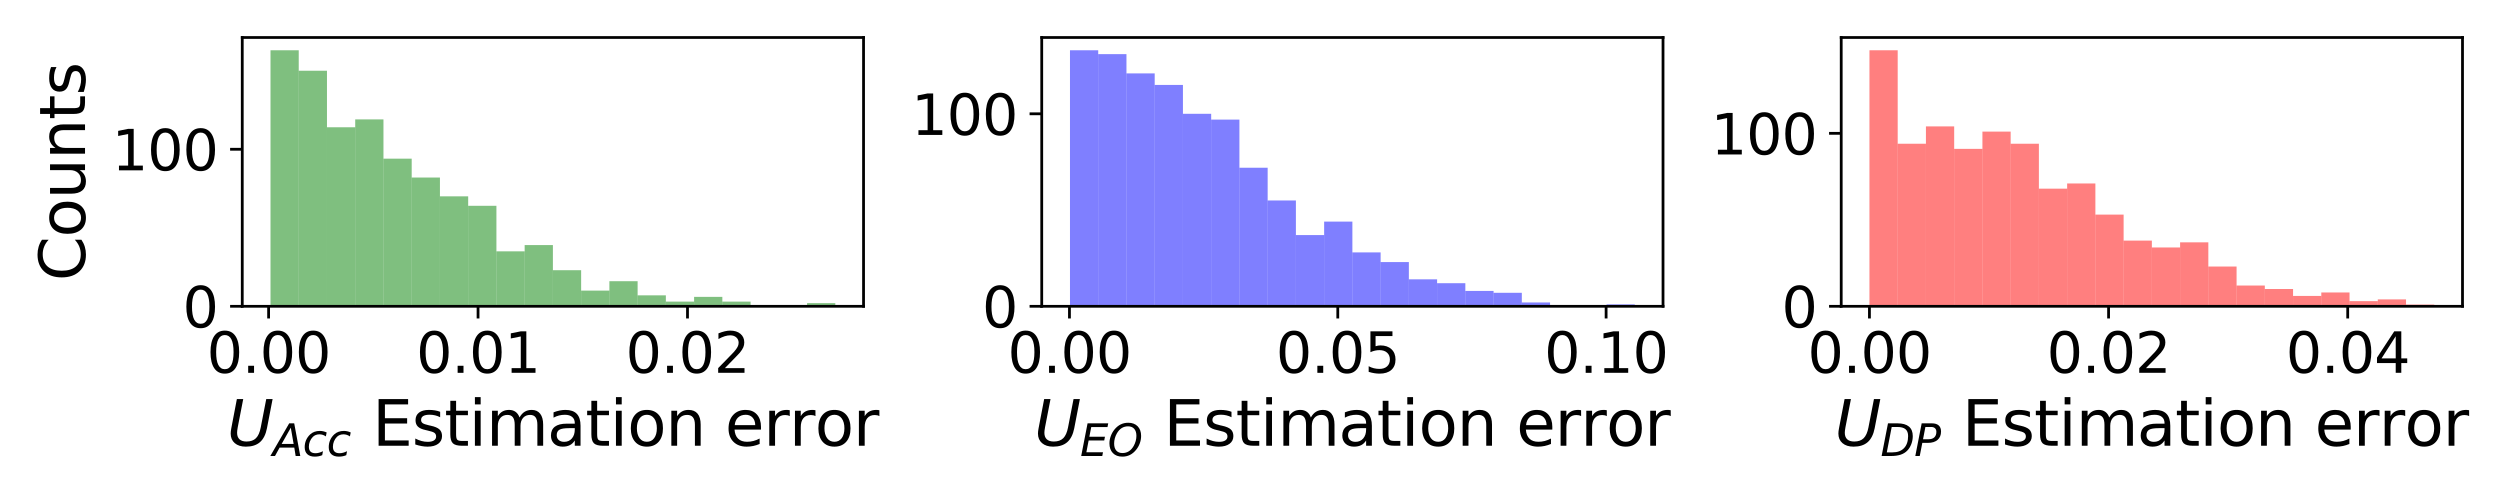 <?xml version="1.0" encoding="utf-8" standalone="no"?>
<!DOCTYPE svg PUBLIC "-//W3C//DTD SVG 1.1//EN"
  "http://www.w3.org/Graphics/SVG/1.1/DTD/svg11.dtd">
<svg xmlns:xlink="http://www.w3.org/1999/xlink" width="720pt" height="144pt" viewBox="0 0 720 144" xmlns="http://www.w3.org/2000/svg" version="1.1">
 <defs>
  <style type="text/css">*{stroke-linejoin: round; stroke-linecap: butt}</style>
 </defs>
 <g id="figure_1">
  <g id="patch_1">
   <path d="M 0 144 
L 720 144 
L 720 0 
L 0 0 
z
" style="fill: #ffffff"/>
  </g>
  <g id="axes_1">
   <g id="patch_2">
    <path d="M 69.77 88.216 
L 248.7 88.216 
L 248.7 10.8 
L 69.77 10.8 
z
" style="fill: #ffffff"/>
   </g>
   <g id="patch_3">
    <path d="M 77.903 88.216 
L 86.036 88.216 
L 86.036 14.486 
L 77.903 14.486 
z
" clip-path="url(#p251391948b)" style="fill: #008000; opacity: 0.5"/>
   </g>
   <g id="patch_4">
    <path d="M 86.036 88.216 
L 94.17 88.216 
L 94.17 20.367 
L 86.036 20.367 
z
" clip-path="url(#p251391948b)" style="fill: #008000; opacity: 0.5"/>
   </g>
   <g id="patch_5">
    <path d="M 94.17 88.216 
L 102.303 88.216 
L 102.303 36.651 
L 94.17 36.651 
z
" clip-path="url(#p251391948b)" style="fill: #008000; opacity: 0.5"/>
   </g>
   <g id="patch_6">
    <path d="M 102.303 88.216 
L 110.436 88.216 
L 110.436 34.389 
L 102.303 34.389 
z
" clip-path="url(#p251391948b)" style="fill: #008000; opacity: 0.5"/>
   </g>
   <g id="patch_7">
    <path d="M 110.436 88.216 
L 118.569 88.216 
L 118.569 45.697 
L 110.436 45.697 
z
" clip-path="url(#p251391948b)" style="fill: #008000; opacity: 0.5"/>
   </g>
   <g id="patch_8">
    <path d="M 118.569 88.216 
L 126.702 88.216 
L 126.702 51.125 
L 118.569 51.125 
z
" clip-path="url(#p251391948b)" style="fill: #008000; opacity: 0.5"/>
   </g>
   <g id="patch_9">
    <path d="M 126.702 88.216 
L 134.835 88.216 
L 134.835 56.553 
L 126.702 56.553 
z
" clip-path="url(#p251391948b)" style="fill: #008000; opacity: 0.5"/>
   </g>
   <g id="patch_10">
    <path d="M 134.835 88.216 
L 142.969 88.216 
L 142.969 59.267 
L 134.835 59.267 
z
" clip-path="url(#p251391948b)" style="fill: #008000; opacity: 0.5"/>
   </g>
   <g id="patch_11">
    <path d="M 142.969 88.216 
L 151.102 88.216 
L 151.102 72.385 
L 142.969 72.385 
z
" clip-path="url(#p251391948b)" style="fill: #008000; opacity: 0.5"/>
   </g>
   <g id="patch_12">
    <path d="M 151.102 88.216 
L 159.235 88.216 
L 159.235 70.575 
L 151.102 70.575 
z
" clip-path="url(#p251391948b)" style="fill: #008000; opacity: 0.5"/>
   </g>
   <g id="patch_13">
    <path d="M 159.235 88.216 
L 167.368 88.216 
L 167.368 77.812 
L 159.235 77.812 
z
" clip-path="url(#p251391948b)" style="fill: #008000; opacity: 0.5"/>
   </g>
   <g id="patch_14">
    <path d="M 167.368 88.216 
L 175.501 88.216 
L 175.501 83.693 
L 167.368 83.693 
z
" clip-path="url(#p251391948b)" style="fill: #008000; opacity: 0.5"/>
   </g>
   <g id="patch_15">
    <path d="M 175.501 88.216 
L 183.635 88.216 
L 183.635 80.979 
L 175.501 80.979 
z
" clip-path="url(#p251391948b)" style="fill: #008000; opacity: 0.5"/>
   </g>
   <g id="patch_16">
    <path d="M 183.635 88.216 
L 191.768 88.216 
L 191.768 85.05 
L 183.635 85.05 
z
" clip-path="url(#p251391948b)" style="fill: #008000; opacity: 0.5"/>
   </g>
   <g id="patch_17">
    <path d="M 191.768 88.216 
L 199.901 88.216 
L 199.901 86.859 
L 191.768 86.859 
z
" clip-path="url(#p251391948b)" style="fill: #008000; opacity: 0.5"/>
   </g>
   <g id="patch_18">
    <path d="M 199.901 88.216 
L 208.034 88.216 
L 208.034 85.502 
L 199.901 85.502 
z
" clip-path="url(#p251391948b)" style="fill: #008000; opacity: 0.5"/>
   </g>
   <g id="patch_19">
    <path d="M 208.034 88.216 
L 216.167 88.216 
L 216.167 86.859 
L 208.034 86.859 
z
" clip-path="url(#p251391948b)" style="fill: #008000; opacity: 0.5"/>
   </g>
   <g id="patch_20">
    <path d="M 216.167 88.216 
L 224.301 88.216 
L 224.301 88.216 
L 216.167 88.216 
z
" clip-path="url(#p251391948b)" style="fill: #008000; opacity: 0.5"/>
   </g>
   <g id="patch_21">
    <path d="M 224.301 88.216 
L 232.434 88.216 
L 232.434 88.216 
L 224.301 88.216 
z
" clip-path="url(#p251391948b)" style="fill: #008000; opacity: 0.5"/>
   </g>
   <g id="patch_22">
    <path d="M 232.434 88.216 
L 240.567 88.216 
L 240.567 87.311 
L 232.434 87.311 
z
" clip-path="url(#p251391948b)" style="fill: #008000; opacity: 0.5"/>
   </g>
   <g id="matplotlib.axis_1">
    <g id="xtick_1">
     <g id="line2d_1">
      <defs>
       <path id="mfdc11bd60e" d="M 0 0 
L 0 3.5 
" style="stroke: #000000; stroke-width: 0.8"/>
      </defs>
      <g>
       <use xlink:href="#mfdc11bd60e" x="77.358" y="88.216" style="stroke: #000000; stroke-width: 0.8"/>
      </g>
     </g>
     <g id="text_1">
      <!-- 0.00 -->
      <g transform="translate(59.545 107.374) scale(0.16 -0.16)">
       <defs>
        <path id="DejaVuSans-30" d="M 2034 4250 
Q 1547 4250 1301 3770 
Q 1056 3291 1056 2328 
Q 1056 1369 1301 889 
Q 1547 409 2034 409 
Q 2525 409 2770 889 
Q 3016 1369 3016 2328 
Q 3016 3291 2770 3770 
Q 2525 4250 2034 4250 
z
M 2034 4750 
Q 2819 4750 3233 4129 
Q 3647 3509 3647 2328 
Q 3647 1150 3233 529 
Q 2819 -91 2034 -91 
Q 1250 -91 836 529 
Q 422 1150 422 2328 
Q 422 3509 836 4129 
Q 1250 4750 2034 4750 
z
" transform="scale(0.016)"/>
        <path id="DejaVuSans-2e" d="M 684 794 
L 1344 794 
L 1344 0 
L 684 0 
L 684 794 
z
" transform="scale(0.016)"/>
       </defs>
       <use xlink:href="#DejaVuSans-30"/>
       <use xlink:href="#DejaVuSans-2e" x="63.623"/>
       <use xlink:href="#DejaVuSans-30" x="95.41"/>
       <use xlink:href="#DejaVuSans-30" x="159.033"/>
      </g>
     </g>
    </g>
    <g id="xtick_2">
     <g id="line2d_2">
      <g>
       <use xlink:href="#mfdc11bd60e" x="137.678" y="88.216" style="stroke: #000000; stroke-width: 0.8"/>
      </g>
     </g>
     <g id="text_2">
      <!-- 0.01 -->
      <g transform="translate(119.866 107.374) scale(0.16 -0.16)">
       <defs>
        <path id="DejaVuSans-31" d="M 794 531 
L 1825 531 
L 1825 4091 
L 703 3866 
L 703 4441 
L 1819 4666 
L 2450 4666 
L 2450 531 
L 3481 531 
L 3481 0 
L 794 0 
L 794 531 
z
" transform="scale(0.016)"/>
       </defs>
       <use xlink:href="#DejaVuSans-30"/>
       <use xlink:href="#DejaVuSans-2e" x="63.623"/>
       <use xlink:href="#DejaVuSans-30" x="95.41"/>
       <use xlink:href="#DejaVuSans-31" x="159.033"/>
      </g>
     </g>
    </g>
    <g id="xtick_3">
     <g id="line2d_3">
      <g>
       <use xlink:href="#mfdc11bd60e" x="197.999" y="88.216" style="stroke: #000000; stroke-width: 0.8"/>
      </g>
     </g>
     <g id="text_3">
      <!-- 0.02 -->
      <g transform="translate(180.187 107.374) scale(0.16 -0.16)">
       <defs>
        <path id="DejaVuSans-32" d="M 1228 531 
L 3431 531 
L 3431 0 
L 469 0 
L 469 531 
Q 828 903 1448 1529 
Q 2069 2156 2228 2338 
Q 2531 2678 2651 2914 
Q 2772 3150 2772 3378 
Q 2772 3750 2511 3984 
Q 2250 4219 1831 4219 
Q 1534 4219 1204 4116 
Q 875 4013 500 3803 
L 500 4441 
Q 881 4594 1212 4672 
Q 1544 4750 1819 4750 
Q 2544 4750 2975 4387 
Q 3406 4025 3406 3419 
Q 3406 3131 3298 2873 
Q 3191 2616 2906 2266 
Q 2828 2175 2409 1742 
Q 1991 1309 1228 531 
z
" transform="scale(0.016)"/>
       </defs>
       <use xlink:href="#DejaVuSans-30"/>
       <use xlink:href="#DejaVuSans-2e" x="63.623"/>
       <use xlink:href="#DejaVuSans-30" x="95.41"/>
       <use xlink:href="#DejaVuSans-32" x="159.033"/>
      </g>
     </g>
    </g>
    <g id="text_4">
     <!-- $U_{Acc}$ Estimation error -->
     <g transform="translate(65.365 128.378) scale(0.18 -0.18)">
      <defs>
       <path id="DejaVuSans-Oblique-55" d="M 991 4666 
L 1625 4666 
L 1075 1831 
Q 1041 1641 1027 1517 
Q 1013 1394 1013 1300 
Q 1013 869 1253 645 
Q 1494 422 1959 422 
Q 2563 422 2898 753 
Q 3234 1084 3378 1831 
L 3928 4666 
L 4563 4666 
L 4000 1753 
Q 3816 809 3300 359 
Q 2784 -91 1888 -91 
Q 1188 -91 780 261 
Q 372 613 372 1216 
Q 372 1325 387 1461 
Q 403 1597 434 1753 
L 991 4666 
z
" transform="scale(0.016)"/>
       <path id="DejaVuSans-Oblique-41" d="M 2356 4666 
L 3072 4666 
L 3938 0 
L 3278 0 
L 3084 1197 
L 984 1197 
L 325 0 
L -341 0 
L 2356 4666 
z
M 2584 4044 
L 1275 1722 
L 2988 1722 
L 2584 4044 
z
" transform="scale(0.016)"/>
       <path id="DejaVuSans-Oblique-63" d="M 3431 3366 
L 3316 2797 
Q 3109 2947 2876 3022 
Q 2644 3097 2394 3097 
Q 2119 3097 1870 3000 
Q 1622 2903 1453 2725 
Q 1184 2453 1037 2087 
Q 891 1722 891 1331 
Q 891 859 1127 628 
Q 1363 397 1844 397 
Q 2081 397 2348 469 
Q 2616 541 2906 684 
L 2797 116 
Q 2547 13 2283 -39 
Q 2019 -91 1741 -91 
Q 1044 -91 669 257 
Q 294 606 294 1253 
Q 294 1797 489 2255 
Q 684 2713 1069 3078 
Q 1331 3328 1684 3456 
Q 2038 3584 2456 3584 
Q 2700 3584 2940 3529 
Q 3181 3475 3431 3366 
z
" transform="scale(0.016)"/>
       <path id="DejaVuSans-20" transform="scale(0.016)"/>
       <path id="DejaVuSans-45" d="M 628 4666 
L 3578 4666 
L 3578 4134 
L 1259 4134 
L 1259 2753 
L 3481 2753 
L 3481 2222 
L 1259 2222 
L 1259 531 
L 3634 531 
L 3634 0 
L 628 0 
L 628 4666 
z
" transform="scale(0.016)"/>
       <path id="DejaVuSans-73" d="M 2834 3397 
L 2834 2853 
Q 2591 2978 2328 3040 
Q 2066 3103 1784 3103 
Q 1356 3103 1142 2972 
Q 928 2841 928 2578 
Q 928 2378 1081 2264 
Q 1234 2150 1697 2047 
L 1894 2003 
Q 2506 1872 2764 1633 
Q 3022 1394 3022 966 
Q 3022 478 2636 193 
Q 2250 -91 1575 -91 
Q 1294 -91 989 -36 
Q 684 19 347 128 
L 347 722 
Q 666 556 975 473 
Q 1284 391 1588 391 
Q 1994 391 2212 530 
Q 2431 669 2431 922 
Q 2431 1156 2273 1281 
Q 2116 1406 1581 1522 
L 1381 1569 
Q 847 1681 609 1914 
Q 372 2147 372 2553 
Q 372 3047 722 3315 
Q 1072 3584 1716 3584 
Q 2034 3584 2315 3537 
Q 2597 3491 2834 3397 
z
" transform="scale(0.016)"/>
       <path id="DejaVuSans-74" d="M 1172 4494 
L 1172 3500 
L 2356 3500 
L 2356 3053 
L 1172 3053 
L 1172 1153 
Q 1172 725 1289 603 
Q 1406 481 1766 481 
L 2356 481 
L 2356 0 
L 1766 0 
Q 1100 0 847 248 
Q 594 497 594 1153 
L 594 3053 
L 172 3053 
L 172 3500 
L 594 3500 
L 594 4494 
L 1172 4494 
z
" transform="scale(0.016)"/>
       <path id="DejaVuSans-69" d="M 603 3500 
L 1178 3500 
L 1178 0 
L 603 0 
L 603 3500 
z
M 603 4863 
L 1178 4863 
L 1178 4134 
L 603 4134 
L 603 4863 
z
" transform="scale(0.016)"/>
       <path id="DejaVuSans-6d" d="M 3328 2828 
Q 3544 3216 3844 3400 
Q 4144 3584 4550 3584 
Q 5097 3584 5394 3201 
Q 5691 2819 5691 2113 
L 5691 0 
L 5113 0 
L 5113 2094 
Q 5113 2597 4934 2840 
Q 4756 3084 4391 3084 
Q 3944 3084 3684 2787 
Q 3425 2491 3425 1978 
L 3425 0 
L 2847 0 
L 2847 2094 
Q 2847 2600 2669 2842 
Q 2491 3084 2119 3084 
Q 1678 3084 1418 2786 
Q 1159 2488 1159 1978 
L 1159 0 
L 581 0 
L 581 3500 
L 1159 3500 
L 1159 2956 
Q 1356 3278 1631 3431 
Q 1906 3584 2284 3584 
Q 2666 3584 2933 3390 
Q 3200 3197 3328 2828 
z
" transform="scale(0.016)"/>
       <path id="DejaVuSans-61" d="M 2194 1759 
Q 1497 1759 1228 1600 
Q 959 1441 959 1056 
Q 959 750 1161 570 
Q 1363 391 1709 391 
Q 2188 391 2477 730 
Q 2766 1069 2766 1631 
L 2766 1759 
L 2194 1759 
z
M 3341 1997 
L 3341 0 
L 2766 0 
L 2766 531 
Q 2569 213 2275 61 
Q 1981 -91 1556 -91 
Q 1019 -91 701 211 
Q 384 513 384 1019 
Q 384 1609 779 1909 
Q 1175 2209 1959 2209 
L 2766 2209 
L 2766 2266 
Q 2766 2663 2505 2880 
Q 2244 3097 1772 3097 
Q 1472 3097 1187 3025 
Q 903 2953 641 2809 
L 641 3341 
Q 956 3463 1253 3523 
Q 1550 3584 1831 3584 
Q 2591 3584 2966 3190 
Q 3341 2797 3341 1997 
z
" transform="scale(0.016)"/>
       <path id="DejaVuSans-6f" d="M 1959 3097 
Q 1497 3097 1228 2736 
Q 959 2375 959 1747 
Q 959 1119 1226 758 
Q 1494 397 1959 397 
Q 2419 397 2687 759 
Q 2956 1122 2956 1747 
Q 2956 2369 2687 2733 
Q 2419 3097 1959 3097 
z
M 1959 3584 
Q 2709 3584 3137 3096 
Q 3566 2609 3566 1747 
Q 3566 888 3137 398 
Q 2709 -91 1959 -91 
Q 1206 -91 779 398 
Q 353 888 353 1747 
Q 353 2609 779 3096 
Q 1206 3584 1959 3584 
z
" transform="scale(0.016)"/>
       <path id="DejaVuSans-6e" d="M 3513 2113 
L 3513 0 
L 2938 0 
L 2938 2094 
Q 2938 2591 2744 2837 
Q 2550 3084 2163 3084 
Q 1697 3084 1428 2787 
Q 1159 2491 1159 1978 
L 1159 0 
L 581 0 
L 581 3500 
L 1159 3500 
L 1159 2956 
Q 1366 3272 1645 3428 
Q 1925 3584 2291 3584 
Q 2894 3584 3203 3211 
Q 3513 2838 3513 2113 
z
" transform="scale(0.016)"/>
       <path id="DejaVuSans-65" d="M 3597 1894 
L 3597 1613 
L 953 1613 
Q 991 1019 1311 708 
Q 1631 397 2203 397 
Q 2534 397 2845 478 
Q 3156 559 3463 722 
L 3463 178 
Q 3153 47 2828 -22 
Q 2503 -91 2169 -91 
Q 1331 -91 842 396 
Q 353 884 353 1716 
Q 353 2575 817 3079 
Q 1281 3584 2069 3584 
Q 2775 3584 3186 3129 
Q 3597 2675 3597 1894 
z
M 3022 2063 
Q 3016 2534 2758 2815 
Q 2500 3097 2075 3097 
Q 1594 3097 1305 2825 
Q 1016 2553 972 2059 
L 3022 2063 
z
" transform="scale(0.016)"/>
       <path id="DejaVuSans-72" d="M 2631 2963 
Q 2534 3019 2420 3045 
Q 2306 3072 2169 3072 
Q 1681 3072 1420 2755 
Q 1159 2438 1159 1844 
L 1159 0 
L 581 0 
L 581 3500 
L 1159 3500 
L 1159 2956 
Q 1341 3275 1631 3429 
Q 1922 3584 2338 3584 
Q 2397 3584 2469 3576 
Q 2541 3569 2628 3553 
L 2631 2963 
z
" transform="scale(0.016)"/>
      </defs>
      <use xlink:href="#DejaVuSans-Oblique-55" transform="translate(0 0.016)"/>
      <use xlink:href="#DejaVuSans-Oblique-41" transform="translate(73.193 -16.391) scale(0.7)"/>
      <use xlink:href="#DejaVuSans-Oblique-63" transform="translate(121.079 -16.391) scale(0.7)"/>
      <use xlink:href="#DejaVuSans-Oblique-63" transform="translate(159.565 -16.391) scale(0.7)"/>
      <use xlink:href="#DejaVuSans-20" transform="translate(200.786 0.016)"/>
      <use xlink:href="#DejaVuSans-45" transform="translate(232.573 0.016)"/>
      <use xlink:href="#DejaVuSans-73" transform="translate(295.757 0.016)"/>
      <use xlink:href="#DejaVuSans-74" transform="translate(347.856 0.016)"/>
      <use xlink:href="#DejaVuSans-69" transform="translate(387.065 0.016)"/>
      <use xlink:href="#DejaVuSans-6d" transform="translate(414.849 0.016)"/>
      <use xlink:href="#DejaVuSans-61" transform="translate(512.261 0.016)"/>
      <use xlink:href="#DejaVuSans-74" transform="translate(573.54 0.016)"/>
      <use xlink:href="#DejaVuSans-69" transform="translate(612.749 0.016)"/>
      <use xlink:href="#DejaVuSans-6f" transform="translate(640.532 0.016)"/>
      <use xlink:href="#DejaVuSans-6e" transform="translate(701.714 0.016)"/>
      <use xlink:href="#DejaVuSans-20" transform="translate(765.093 0.016)"/>
      <use xlink:href="#DejaVuSans-65" transform="translate(796.88 0.016)"/>
      <use xlink:href="#DejaVuSans-72" transform="translate(858.403 0.016)"/>
      <use xlink:href="#DejaVuSans-72" transform="translate(899.517 0.016)"/>
      <use xlink:href="#DejaVuSans-6f" transform="translate(940.63 0.016)"/>
      <use xlink:href="#DejaVuSans-72" transform="translate(1001.812 0.016)"/>
     </g>
    </g>
   </g>
   <g id="matplotlib.axis_2">
    <g id="ytick_1">
     <g id="line2d_4">
      <defs>
       <path id="mb762837268" d="M 0 0 
L -3.5 0 
" style="stroke: #000000; stroke-width: 0.8"/>
      </defs>
      <g>
       <use xlink:href="#mb762837268" x="69.77" y="88.216" style="stroke: #000000; stroke-width: 0.8"/>
      </g>
     </g>
     <g id="text_5">
      <!-- 0 -->
      <g transform="translate(52.59 94.295) scale(0.16 -0.16)">
       <use xlink:href="#DejaVuSans-30"/>
      </g>
     </g>
    </g>
    <g id="ytick_2">
     <g id="line2d_5">
      <g>
       <use xlink:href="#mb762837268" x="69.77" y="42.983" style="stroke: #000000; stroke-width: 0.8"/>
      </g>
     </g>
     <g id="text_6">
      <!-- 100 -->
      <g transform="translate(32.23 49.062) scale(0.16 -0.16)">
       <use xlink:href="#DejaVuSans-31"/>
       <use xlink:href="#DejaVuSans-30" x="63.623"/>
       <use xlink:href="#DejaVuSans-30" x="127.246"/>
      </g>
     </g>
    </g>
    <g id="text_7">
     <!-- Counts -->
     <g transform="translate(24.487 80.924) rotate(-90) scale(0.18 -0.18)">
      <defs>
       <path id="DejaVuSans-43" d="M 4122 4306 
L 4122 3641 
Q 3803 3938 3442 4084 
Q 3081 4231 2675 4231 
Q 1875 4231 1450 3742 
Q 1025 3253 1025 2328 
Q 1025 1406 1450 917 
Q 1875 428 2675 428 
Q 3081 428 3442 575 
Q 3803 722 4122 1019 
L 4122 359 
Q 3791 134 3420 21 
Q 3050 -91 2638 -91 
Q 1578 -91 968 557 
Q 359 1206 359 2328 
Q 359 3453 968 4101 
Q 1578 4750 2638 4750 
Q 3056 4750 3426 4639 
Q 3797 4528 4122 4306 
z
" transform="scale(0.016)"/>
       <path id="DejaVuSans-75" d="M 544 1381 
L 544 3500 
L 1119 3500 
L 1119 1403 
Q 1119 906 1312 657 
Q 1506 409 1894 409 
Q 2359 409 2629 706 
Q 2900 1003 2900 1516 
L 2900 3500 
L 3475 3500 
L 3475 0 
L 2900 0 
L 2900 538 
Q 2691 219 2414 64 
Q 2138 -91 1772 -91 
Q 1169 -91 856 284 
Q 544 659 544 1381 
z
M 1991 3584 
L 1991 3584 
z
" transform="scale(0.016)"/>
      </defs>
      <use xlink:href="#DejaVuSans-43"/>
      <use xlink:href="#DejaVuSans-6f" x="69.824"/>
      <use xlink:href="#DejaVuSans-75" x="131.006"/>
      <use xlink:href="#DejaVuSans-6e" x="194.385"/>
      <use xlink:href="#DejaVuSans-74" x="257.764"/>
      <use xlink:href="#DejaVuSans-73" x="296.973"/>
     </g>
    </g>
   </g>
   <g id="patch_23">
    <path d="M 69.77 88.216 
L 69.77 10.8 
" style="fill: none; stroke: #000000; stroke-width: 0.8; stroke-linejoin: miter; stroke-linecap: square"/>
   </g>
   <g id="patch_24">
    <path d="M 248.7 88.216 
L 248.7 10.8 
" style="fill: none; stroke: #000000; stroke-width: 0.8; stroke-linejoin: miter; stroke-linecap: square"/>
   </g>
   <g id="patch_25">
    <path d="M 69.77 88.216 
L 248.7 88.216 
" style="fill: none; stroke: #000000; stroke-width: 0.8; stroke-linejoin: miter; stroke-linecap: square"/>
   </g>
   <g id="patch_26">
    <path d="M 69.77 10.8 
L 248.7 10.8 
" style="fill: none; stroke: #000000; stroke-width: 0.8; stroke-linejoin: miter; stroke-linecap: square"/>
   </g>
  </g>
  <g id="axes_2">
   <g id="patch_27">
    <path d="M 300.02 88.216 
L 478.95 88.216 
L 478.95 10.8 
L 300.02 10.8 
z
" style="fill: #ffffff"/>
   </g>
   <g id="patch_28">
    <path d="M 308.153 88.216 
L 316.286 88.216 
L 316.286 14.486 
L 308.153 14.486 
z
" clip-path="url(#p8cad259cbc)" style="fill: #0000ff; opacity: 0.5"/>
   </g>
   <g id="patch_29">
    <path d="M 316.286 88.216 
L 324.42 88.216 
L 324.42 15.595 
L 316.286 15.595 
z
" clip-path="url(#p8cad259cbc)" style="fill: #0000ff; opacity: 0.5"/>
   </g>
   <g id="patch_30">
    <path d="M 324.42 88.216 
L 332.553 88.216 
L 332.553 21.139 
L 324.42 21.139 
z
" clip-path="url(#p8cad259cbc)" style="fill: #0000ff; opacity: 0.5"/>
   </g>
   <g id="patch_31">
    <path d="M 332.553 88.216 
L 340.686 88.216 
L 340.686 24.465 
L 332.553 24.465 
z
" clip-path="url(#p8cad259cbc)" style="fill: #0000ff; opacity: 0.5"/>
   </g>
   <g id="patch_32">
    <path d="M 340.686 88.216 
L 348.819 88.216 
L 348.819 32.78 
L 340.686 32.78 
z
" clip-path="url(#p8cad259cbc)" style="fill: #0000ff; opacity: 0.5"/>
   </g>
   <g id="patch_33">
    <path d="M 348.819 88.216 
L 356.952 88.216 
L 356.952 34.443 
L 348.819 34.443 
z
" clip-path="url(#p8cad259cbc)" style="fill: #0000ff; opacity: 0.5"/>
   </g>
   <g id="patch_34">
    <path d="M 356.952 88.216 
L 365.085 88.216 
L 365.085 48.302 
L 356.952 48.302 
z
" clip-path="url(#p8cad259cbc)" style="fill: #0000ff; opacity: 0.5"/>
   </g>
   <g id="patch_35">
    <path d="M 365.085 88.216 
L 373.219 88.216 
L 373.219 57.726 
L 365.085 57.726 
z
" clip-path="url(#p8cad259cbc)" style="fill: #0000ff; opacity: 0.5"/>
   </g>
   <g id="patch_36">
    <path d="M 373.219 88.216 
L 381.352 88.216 
L 381.352 67.705 
L 373.219 67.705 
z
" clip-path="url(#p8cad259cbc)" style="fill: #0000ff; opacity: 0.5"/>
   </g>
   <g id="patch_37">
    <path d="M 381.352 88.216 
L 389.485 88.216 
L 389.485 63.824 
L 381.352 63.824 
z
" clip-path="url(#p8cad259cbc)" style="fill: #0000ff; opacity: 0.5"/>
   </g>
   <g id="patch_38">
    <path d="M 389.485 88.216 
L 397.618 88.216 
L 397.618 72.694 
L 389.485 72.694 
z
" clip-path="url(#p8cad259cbc)" style="fill: #0000ff; opacity: 0.5"/>
   </g>
   <g id="patch_39">
    <path d="M 397.618 88.216 
L 405.751 88.216 
L 405.751 75.466 
L 397.618 75.466 
z
" clip-path="url(#p8cad259cbc)" style="fill: #0000ff; opacity: 0.5"/>
   </g>
   <g id="patch_40">
    <path d="M 405.751 88.216 
L 413.885 88.216 
L 413.885 80.455 
L 405.751 80.455 
z
" clip-path="url(#p8cad259cbc)" style="fill: #0000ff; opacity: 0.5"/>
   </g>
   <g id="patch_41">
    <path d="M 413.885 88.216 
L 422.018 88.216 
L 422.018 81.564 
L 413.885 81.564 
z
" clip-path="url(#p8cad259cbc)" style="fill: #0000ff; opacity: 0.5"/>
   </g>
   <g id="patch_42">
    <path d="M 422.018 88.216 
L 430.151 88.216 
L 430.151 83.781 
L 422.018 83.781 
z
" clip-path="url(#p8cad259cbc)" style="fill: #0000ff; opacity: 0.5"/>
   </g>
   <g id="patch_43">
    <path d="M 430.151 88.216 
L 438.284 88.216 
L 438.284 84.335 
L 430.151 84.335 
z
" clip-path="url(#p8cad259cbc)" style="fill: #0000ff; opacity: 0.5"/>
   </g>
   <g id="patch_44">
    <path d="M 438.284 88.216 
L 446.417 88.216 
L 446.417 87.107 
L 438.284 87.107 
z
" clip-path="url(#p8cad259cbc)" style="fill: #0000ff; opacity: 0.5"/>
   </g>
   <g id="patch_45">
    <path d="M 446.417 88.216 
L 454.55 88.216 
L 454.55 88.216 
L 446.417 88.216 
z
" clip-path="url(#p8cad259cbc)" style="fill: #0000ff; opacity: 0.5"/>
   </g>
   <g id="patch_46">
    <path d="M 454.55 88.216 
L 462.684 88.216 
L 462.684 88.216 
L 454.55 88.216 
z
" clip-path="url(#p8cad259cbc)" style="fill: #0000ff; opacity: 0.5"/>
   </g>
   <g id="patch_47">
    <path d="M 462.684 88.216 
L 470.817 88.216 
L 470.817 87.662 
L 462.684 87.662 
z
" clip-path="url(#p8cad259cbc)" style="fill: #0000ff; opacity: 0.5"/>
   </g>
   <g id="matplotlib.axis_3">
    <g id="xtick_4">
     <g id="line2d_6">
      <g>
       <use xlink:href="#mfdc11bd60e" x="308.003" y="88.216" style="stroke: #000000; stroke-width: 0.8"/>
      </g>
     </g>
     <g id="text_8">
      <!-- 0.00 -->
      <g transform="translate(290.191 107.374) scale(0.16 -0.16)">
       <use xlink:href="#DejaVuSans-30"/>
       <use xlink:href="#DejaVuSans-2e" x="63.623"/>
       <use xlink:href="#DejaVuSans-30" x="95.41"/>
       <use xlink:href="#DejaVuSans-30" x="159.033"/>
      </g>
     </g>
    </g>
    <g id="xtick_5">
     <g id="line2d_7">
      <g>
       <use xlink:href="#mfdc11bd60e" x="385.281" y="88.216" style="stroke: #000000; stroke-width: 0.8"/>
      </g>
     </g>
     <g id="text_9">
      <!-- 0.05 -->
      <g transform="translate(367.468 107.374) scale(0.16 -0.16)">
       <defs>
        <path id="DejaVuSans-35" d="M 691 4666 
L 3169 4666 
L 3169 4134 
L 1269 4134 
L 1269 2991 
Q 1406 3038 1543 3061 
Q 1681 3084 1819 3084 
Q 2600 3084 3056 2656 
Q 3513 2228 3513 1497 
Q 3513 744 3044 326 
Q 2575 -91 1722 -91 
Q 1428 -91 1123 -41 
Q 819 9 494 109 
L 494 744 
Q 775 591 1075 516 
Q 1375 441 1709 441 
Q 2250 441 2565 725 
Q 2881 1009 2881 1497 
Q 2881 1984 2565 2268 
Q 2250 2553 1709 2553 
Q 1456 2553 1204 2497 
Q 953 2441 691 2322 
L 691 4666 
z
" transform="scale(0.016)"/>
       </defs>
       <use xlink:href="#DejaVuSans-30"/>
       <use xlink:href="#DejaVuSans-2e" x="63.623"/>
       <use xlink:href="#DejaVuSans-30" x="95.41"/>
       <use xlink:href="#DejaVuSans-35" x="159.033"/>
      </g>
     </g>
    </g>
    <g id="xtick_6">
     <g id="line2d_8">
      <g>
       <use xlink:href="#mfdc11bd60e" x="462.558" y="88.216" style="stroke: #000000; stroke-width: 0.8"/>
      </g>
     </g>
     <g id="text_10">
      <!-- 0.10 -->
      <g transform="translate(444.745 107.374) scale(0.16 -0.16)">
       <use xlink:href="#DejaVuSans-30"/>
       <use xlink:href="#DejaVuSans-2e" x="63.623"/>
       <use xlink:href="#DejaVuSans-31" x="95.41"/>
       <use xlink:href="#DejaVuSans-30" x="159.033"/>
      </g>
     </g>
    </g>
    <g id="text_11">
     <!-- $U_{EO}$ Estimation error -->
     <g transform="translate(297.865 128.378) scale(0.18 -0.18)">
      <defs>
       <path id="DejaVuSans-Oblique-45" d="M 1081 4666 
L 4031 4666 
L 3928 4134 
L 1606 4134 
L 1338 2753 
L 3566 2753 
L 3463 2222 
L 1234 2222 
L 909 531 
L 3284 531 
L 3181 0 
L 172 0 
L 1081 4666 
z
" transform="scale(0.016)"/>
       <path id="DejaVuSans-Oblique-4f" d="M 2919 4238 
Q 2400 4238 2003 3986 
Q 1606 3734 1313 3219 
Q 1125 2891 1026 2522 
Q 928 2153 928 1778 
Q 928 1128 1239 775 
Q 1550 422 2119 422 
Q 2631 422 3032 676 
Q 3434 931 3719 1434 
Q 3909 1772 4009 2142 
Q 4109 2513 4109 2881 
Q 4109 3528 3796 3883 
Q 3484 4238 2919 4238 
z
M 2100 -91 
Q 1241 -91 748 418 
Q 256 928 256 1813 
Q 256 2319 448 2847 
Q 641 3375 978 3788 
Q 1375 4272 1862 4511 
Q 2350 4750 2938 4750 
Q 3794 4750 4287 4245 
Q 4781 3741 4781 2869 
Q 4781 2331 4593 1812 
Q 4406 1294 4056 872 
Q 3656 384 3173 146 
Q 2691 -91 2100 -91 
z
" transform="scale(0.016)"/>
      </defs>
      <use xlink:href="#DejaVuSans-Oblique-55" transform="translate(0 0.016)"/>
      <use xlink:href="#DejaVuSans-Oblique-45" transform="translate(73.193 -16.391) scale(0.7)"/>
      <use xlink:href="#DejaVuSans-Oblique-4f" transform="translate(117.422 -16.391) scale(0.7)"/>
      <use xlink:href="#DejaVuSans-20" transform="translate(175.254 0.016)"/>
      <use xlink:href="#DejaVuSans-45" transform="translate(207.041 0.016)"/>
      <use xlink:href="#DejaVuSans-73" transform="translate(270.225 0.016)"/>
      <use xlink:href="#DejaVuSans-74" transform="translate(322.324 0.016)"/>
      <use xlink:href="#DejaVuSans-69" transform="translate(361.533 0.016)"/>
      <use xlink:href="#DejaVuSans-6d" transform="translate(389.316 0.016)"/>
      <use xlink:href="#DejaVuSans-61" transform="translate(486.729 0.016)"/>
      <use xlink:href="#DejaVuSans-74" transform="translate(548.008 0.016)"/>
      <use xlink:href="#DejaVuSans-69" transform="translate(587.217 0.016)"/>
      <use xlink:href="#DejaVuSans-6f" transform="translate(615 0.016)"/>
      <use xlink:href="#DejaVuSans-6e" transform="translate(676.182 0.016)"/>
      <use xlink:href="#DejaVuSans-20" transform="translate(739.561 0.016)"/>
      <use xlink:href="#DejaVuSans-65" transform="translate(771.348 0.016)"/>
      <use xlink:href="#DejaVuSans-72" transform="translate(832.871 0.016)"/>
      <use xlink:href="#DejaVuSans-72" transform="translate(873.984 0.016)"/>
      <use xlink:href="#DejaVuSans-6f" transform="translate(915.098 0.016)"/>
      <use xlink:href="#DejaVuSans-72" transform="translate(976.279 0.016)"/>
     </g>
    </g>
   </g>
   <g id="matplotlib.axis_4">
    <g id="ytick_3">
     <g id="line2d_9">
      <g>
       <use xlink:href="#mb762837268" x="300.02" y="88.216" style="stroke: #000000; stroke-width: 0.8"/>
      </g>
     </g>
     <g id="text_12">
      <!-- 0 -->
      <g transform="translate(282.84 94.295) scale(0.16 -0.16)">
       <use xlink:href="#DejaVuSans-30"/>
      </g>
     </g>
    </g>
    <g id="ytick_4">
     <g id="line2d_10">
      <g>
       <use xlink:href="#mb762837268" x="300.02" y="32.78" style="stroke: #000000; stroke-width: 0.8"/>
      </g>
     </g>
     <g id="text_13">
      <!-- 100 -->
      <g transform="translate(262.48 38.859) scale(0.16 -0.16)">
       <use xlink:href="#DejaVuSans-31"/>
       <use xlink:href="#DejaVuSans-30" x="63.623"/>
       <use xlink:href="#DejaVuSans-30" x="127.246"/>
      </g>
     </g>
    </g>
   </g>
   <g id="patch_48">
    <path d="M 300.02 88.216 
L 300.02 10.8 
" style="fill: none; stroke: #000000; stroke-width: 0.8; stroke-linejoin: miter; stroke-linecap: square"/>
   </g>
   <g id="patch_49">
    <path d="M 478.95 88.216 
L 478.95 10.8 
" style="fill: none; stroke: #000000; stroke-width: 0.8; stroke-linejoin: miter; stroke-linecap: square"/>
   </g>
   <g id="patch_50">
    <path d="M 300.02 88.216 
L 478.95 88.216 
" style="fill: none; stroke: #000000; stroke-width: 0.8; stroke-linejoin: miter; stroke-linecap: square"/>
   </g>
   <g id="patch_51">
    <path d="M 300.02 10.8 
L 478.95 10.8 
" style="fill: none; stroke: #000000; stroke-width: 0.8; stroke-linejoin: miter; stroke-linecap: square"/>
   </g>
  </g>
  <g id="axes_3">
   <g id="patch_52">
    <path d="M 530.27 88.216 
L 709.2 88.216 
L 709.2 10.8 
L 530.27 10.8 
z
" style="fill: #ffffff"/>
   </g>
   <g id="patch_53">
    <path d="M 538.403 88.216 
L 546.536 88.216 
L 546.536 14.486 
L 538.403 14.486 
z
" clip-path="url(#p9f1dd3dd47)" style="fill: #ff0000; opacity: 0.5"/>
   </g>
   <g id="patch_54">
    <path d="M 546.536 88.216 
L 554.669 88.216 
L 554.669 41.388 
L 546.536 41.388 
z
" clip-path="url(#p9f1dd3dd47)" style="fill: #ff0000; opacity: 0.5"/>
   </g>
   <g id="patch_55">
    <path d="M 554.669 88.216 
L 562.803 88.216 
L 562.803 36.406 
L 554.669 36.406 
z
" clip-path="url(#p9f1dd3dd47)" style="fill: #ff0000; opacity: 0.5"/>
   </g>
   <g id="patch_56">
    <path d="M 562.803 88.216 
L 570.936 88.216 
L 570.936 42.882 
L 562.803 42.882 
z
" clip-path="url(#p9f1dd3dd47)" style="fill: #ff0000; opacity: 0.5"/>
   </g>
   <g id="patch_57">
    <path d="M 570.936 88.216 
L 579.069 88.216 
L 579.069 37.901 
L 570.936 37.901 
z
" clip-path="url(#p9f1dd3dd47)" style="fill: #ff0000; opacity: 0.5"/>
   </g>
   <g id="patch_58">
    <path d="M 579.069 88.216 
L 587.202 88.216 
L 587.202 41.388 
L 579.069 41.388 
z
" clip-path="url(#p9f1dd3dd47)" style="fill: #ff0000; opacity: 0.5"/>
   </g>
   <g id="patch_59">
    <path d="M 587.202 88.216 
L 595.335 88.216 
L 595.335 54.34 
L 587.202 54.34 
z
" clip-path="url(#p9f1dd3dd47)" style="fill: #ff0000; opacity: 0.5"/>
   </g>
   <g id="patch_60">
    <path d="M 595.335 88.216 
L 603.469 88.216 
L 603.469 52.846 
L 595.335 52.846 
z
" clip-path="url(#p9f1dd3dd47)" style="fill: #ff0000; opacity: 0.5"/>
   </g>
   <g id="patch_61">
    <path d="M 603.469 88.216 
L 611.602 88.216 
L 611.602 61.813 
L 603.469 61.813 
z
" clip-path="url(#p9f1dd3dd47)" style="fill: #ff0000; opacity: 0.5"/>
   </g>
   <g id="patch_62">
    <path d="M 611.602 88.216 
L 619.735 88.216 
L 619.735 69.285 
L 611.602 69.285 
z
" clip-path="url(#p9f1dd3dd47)" style="fill: #ff0000; opacity: 0.5"/>
   </g>
   <g id="patch_63">
    <path d="M 619.735 88.216 
L 627.868 88.216 
L 627.868 71.278 
L 619.735 71.278 
z
" clip-path="url(#p9f1dd3dd47)" style="fill: #ff0000; opacity: 0.5"/>
   </g>
   <g id="patch_64">
    <path d="M 627.868 88.216 
L 636.001 88.216 
L 636.001 69.784 
L 627.868 69.784 
z
" clip-path="url(#p9f1dd3dd47)" style="fill: #ff0000; opacity: 0.5"/>
   </g>
   <g id="patch_65">
    <path d="M 636.001 88.216 
L 644.135 88.216 
L 644.135 76.758 
L 636.001 76.758 
z
" clip-path="url(#p9f1dd3dd47)" style="fill: #ff0000; opacity: 0.5"/>
   </g>
   <g id="patch_66">
    <path d="M 644.135 88.216 
L 652.268 88.216 
L 652.268 82.238 
L 644.135 82.238 
z
" clip-path="url(#p9f1dd3dd47)" style="fill: #ff0000; opacity: 0.5"/>
   </g>
   <g id="patch_67">
    <path d="M 652.268 88.216 
L 660.401 88.216 
L 660.401 83.234 
L 652.268 83.234 
z
" clip-path="url(#p9f1dd3dd47)" style="fill: #ff0000; opacity: 0.5"/>
   </g>
   <g id="patch_68">
    <path d="M 660.401 88.216 
L 668.534 88.216 
L 668.534 85.227 
L 660.401 85.227 
z
" clip-path="url(#p9f1dd3dd47)" style="fill: #ff0000; opacity: 0.5"/>
   </g>
   <g id="patch_69">
    <path d="M 668.534 88.216 
L 676.667 88.216 
L 676.667 84.231 
L 668.534 84.231 
z
" clip-path="url(#p9f1dd3dd47)" style="fill: #ff0000; opacity: 0.5"/>
   </g>
   <g id="patch_70">
    <path d="M 676.667 88.216 
L 684.8 88.216 
L 684.8 86.721 
L 676.667 86.721 
z
" clip-path="url(#p9f1dd3dd47)" style="fill: #ff0000; opacity: 0.5"/>
   </g>
   <g id="patch_71">
    <path d="M 684.8 88.216 
L 692.934 88.216 
L 692.934 86.223 
L 684.8 86.223 
z
" clip-path="url(#p9f1dd3dd47)" style="fill: #ff0000; opacity: 0.5"/>
   </g>
   <g id="patch_72">
    <path d="M 692.934 88.216 
L 701.067 88.216 
L 701.067 87.718 
L 692.934 87.718 
z
" clip-path="url(#p9f1dd3dd47)" style="fill: #ff0000; opacity: 0.5"/>
   </g>
   <g id="matplotlib.axis_5">
    <g id="xtick_7">
     <g id="line2d_11">
      <g>
       <use xlink:href="#mfdc11bd60e" x="538.398" y="88.216" style="stroke: #000000; stroke-width: 0.8"/>
      </g>
     </g>
     <g id="text_14">
      <!-- 0.00 -->
      <g transform="translate(520.586 107.374) scale(0.16 -0.16)">
       <use xlink:href="#DejaVuSans-30"/>
       <use xlink:href="#DejaVuSans-2e" x="63.623"/>
       <use xlink:href="#DejaVuSans-30" x="95.41"/>
       <use xlink:href="#DejaVuSans-30" x="159.033"/>
      </g>
     </g>
    </g>
    <g id="xtick_8">
     <g id="line2d_12">
      <g>
       <use xlink:href="#mfdc11bd60e" x="607.27" y="88.216" style="stroke: #000000; stroke-width: 0.8"/>
      </g>
     </g>
     <g id="text_15">
      <!-- 0.02 -->
      <g transform="translate(589.457 107.374) scale(0.16 -0.16)">
       <use xlink:href="#DejaVuSans-30"/>
       <use xlink:href="#DejaVuSans-2e" x="63.623"/>
       <use xlink:href="#DejaVuSans-30" x="95.41"/>
       <use xlink:href="#DejaVuSans-32" x="159.033"/>
      </g>
     </g>
    </g>
    <g id="xtick_9">
     <g id="line2d_13">
      <g>
       <use xlink:href="#mfdc11bd60e" x="676.141" y="88.216" style="stroke: #000000; stroke-width: 0.8"/>
      </g>
     </g>
     <g id="text_16">
      <!-- 0.04 -->
      <g transform="translate(658.328 107.374) scale(0.16 -0.16)">
       <defs>
        <path id="DejaVuSans-34" d="M 2419 4116 
L 825 1625 
L 2419 1625 
L 2419 4116 
z
M 2253 4666 
L 3047 4666 
L 3047 1625 
L 3713 1625 
L 3713 1100 
L 3047 1100 
L 3047 0 
L 2419 0 
L 2419 1100 
L 313 1100 
L 313 1709 
L 2253 4666 
z
" transform="scale(0.016)"/>
       </defs>
       <use xlink:href="#DejaVuSans-30"/>
       <use xlink:href="#DejaVuSans-2e" x="63.623"/>
       <use xlink:href="#DejaVuSans-30" x="95.41"/>
       <use xlink:href="#DejaVuSans-34" x="159.033"/>
      </g>
     </g>
    </g>
    <g id="text_17">
     <!-- $U_{DP}$ Estimation error -->
     <g transform="translate(528.385 128.378) scale(0.18 -0.18)">
      <defs>
       <path id="DejaVuSans-Oblique-44" d="M 1081 4666 
L 2438 4666 
Q 3519 4666 4070 4208 
Q 4622 3750 4622 2847 
Q 4622 2250 4412 1698 
Q 4203 1147 3834 769 
Q 3463 381 2891 190 
Q 2319 0 1538 0 
L 172 0 
L 1081 4666 
z
M 1613 4147 
L 909 519 
L 1734 519 
Q 2794 519 3375 1128 
Q 3956 1738 3956 2847 
Q 3956 3519 3581 3833 
Q 3206 4147 2406 4147 
L 1613 4147 
z
" transform="scale(0.016)"/>
       <path id="DejaVuSans-Oblique-50" d="M 1081 4666 
L 2541 4666 
Q 3178 4666 3512 4369 
Q 3847 4072 3847 3500 
Q 3847 2731 3353 2303 
Q 2859 1875 1966 1875 
L 1172 1875 
L 806 0 
L 172 0 
L 1081 4666 
z
M 1613 4147 
L 1275 2394 
L 2069 2394 
Q 2606 2394 2893 2669 
Q 3181 2944 3181 3456 
Q 3181 3784 2986 3965 
Q 2791 4147 2438 4147 
L 1613 4147 
z
" transform="scale(0.016)"/>
      </defs>
      <use xlink:href="#DejaVuSans-Oblique-55" transform="translate(0 0.016)"/>
      <use xlink:href="#DejaVuSans-Oblique-44" transform="translate(73.193 -16.391) scale(0.7)"/>
      <use xlink:href="#DejaVuSans-Oblique-50" transform="translate(127.095 -16.391) scale(0.7)"/>
      <use xlink:href="#DejaVuSans-20" transform="translate(172.041 0.016)"/>
      <use xlink:href="#DejaVuSans-45" transform="translate(203.828 0.016)"/>
      <use xlink:href="#DejaVuSans-73" transform="translate(267.012 0.016)"/>
      <use xlink:href="#DejaVuSans-74" transform="translate(319.111 0.016)"/>
      <use xlink:href="#DejaVuSans-69" transform="translate(358.32 0.016)"/>
      <use xlink:href="#DejaVuSans-6d" transform="translate(386.104 0.016)"/>
      <use xlink:href="#DejaVuSans-61" transform="translate(483.516 0.016)"/>
      <use xlink:href="#DejaVuSans-74" transform="translate(544.795 0.016)"/>
      <use xlink:href="#DejaVuSans-69" transform="translate(584.004 0.016)"/>
      <use xlink:href="#DejaVuSans-6f" transform="translate(611.787 0.016)"/>
      <use xlink:href="#DejaVuSans-6e" transform="translate(672.969 0.016)"/>
      <use xlink:href="#DejaVuSans-20" transform="translate(736.348 0.016)"/>
      <use xlink:href="#DejaVuSans-65" transform="translate(768.135 0.016)"/>
      <use xlink:href="#DejaVuSans-72" transform="translate(829.658 0.016)"/>
      <use xlink:href="#DejaVuSans-72" transform="translate(870.771 0.016)"/>
      <use xlink:href="#DejaVuSans-6f" transform="translate(911.885 0.016)"/>
      <use xlink:href="#DejaVuSans-72" transform="translate(973.066 0.016)"/>
     </g>
    </g>
   </g>
   <g id="matplotlib.axis_6">
    <g id="ytick_5">
     <g id="line2d_14">
      <g>
       <use xlink:href="#mb762837268" x="530.27" y="88.216" style="stroke: #000000; stroke-width: 0.8"/>
      </g>
     </g>
     <g id="text_18">
      <!-- 0 -->
      <g transform="translate(513.09 94.295) scale(0.16 -0.16)">
       <use xlink:href="#DejaVuSans-30"/>
      </g>
     </g>
    </g>
    <g id="ytick_6">
     <g id="line2d_15">
      <g>
       <use xlink:href="#mb762837268" x="530.27" y="38.399" style="stroke: #000000; stroke-width: 0.8"/>
      </g>
     </g>
     <g id="text_19">
      <!-- 100 -->
      <g transform="translate(492.73 44.478) scale(0.16 -0.16)">
       <use xlink:href="#DejaVuSans-31"/>
       <use xlink:href="#DejaVuSans-30" x="63.623"/>
       <use xlink:href="#DejaVuSans-30" x="127.246"/>
      </g>
     </g>
    </g>
   </g>
   <g id="patch_73">
    <path d="M 530.27 88.216 
L 530.27 10.8 
" style="fill: none; stroke: #000000; stroke-width: 0.8; stroke-linejoin: miter; stroke-linecap: square"/>
   </g>
   <g id="patch_74">
    <path d="M 709.2 88.216 
L 709.2 10.8 
" style="fill: none; stroke: #000000; stroke-width: 0.8; stroke-linejoin: miter; stroke-linecap: square"/>
   </g>
   <g id="patch_75">
    <path d="M 530.27 88.216 
L 709.2 88.216 
" style="fill: none; stroke: #000000; stroke-width: 0.8; stroke-linejoin: miter; stroke-linecap: square"/>
   </g>
   <g id="patch_76">
    <path d="M 530.27 10.8 
L 709.2 10.8 
" style="fill: none; stroke: #000000; stroke-width: 0.8; stroke-linejoin: miter; stroke-linecap: square"/>
   </g>
  </g>
 </g>
 <defs>
  <clipPath id="p251391948b">
   <rect x="69.77" y="10.8" width="178.93" height="77.416"/>
  </clipPath>
  <clipPath id="p8cad259cbc">
   <rect x="300.02" y="10.8" width="178.93" height="77.416"/>
  </clipPath>
  <clipPath id="p9f1dd3dd47">
   <rect x="530.27" y="10.8" width="178.93" height="77.416"/>
  </clipPath>
 </defs>
</svg>

